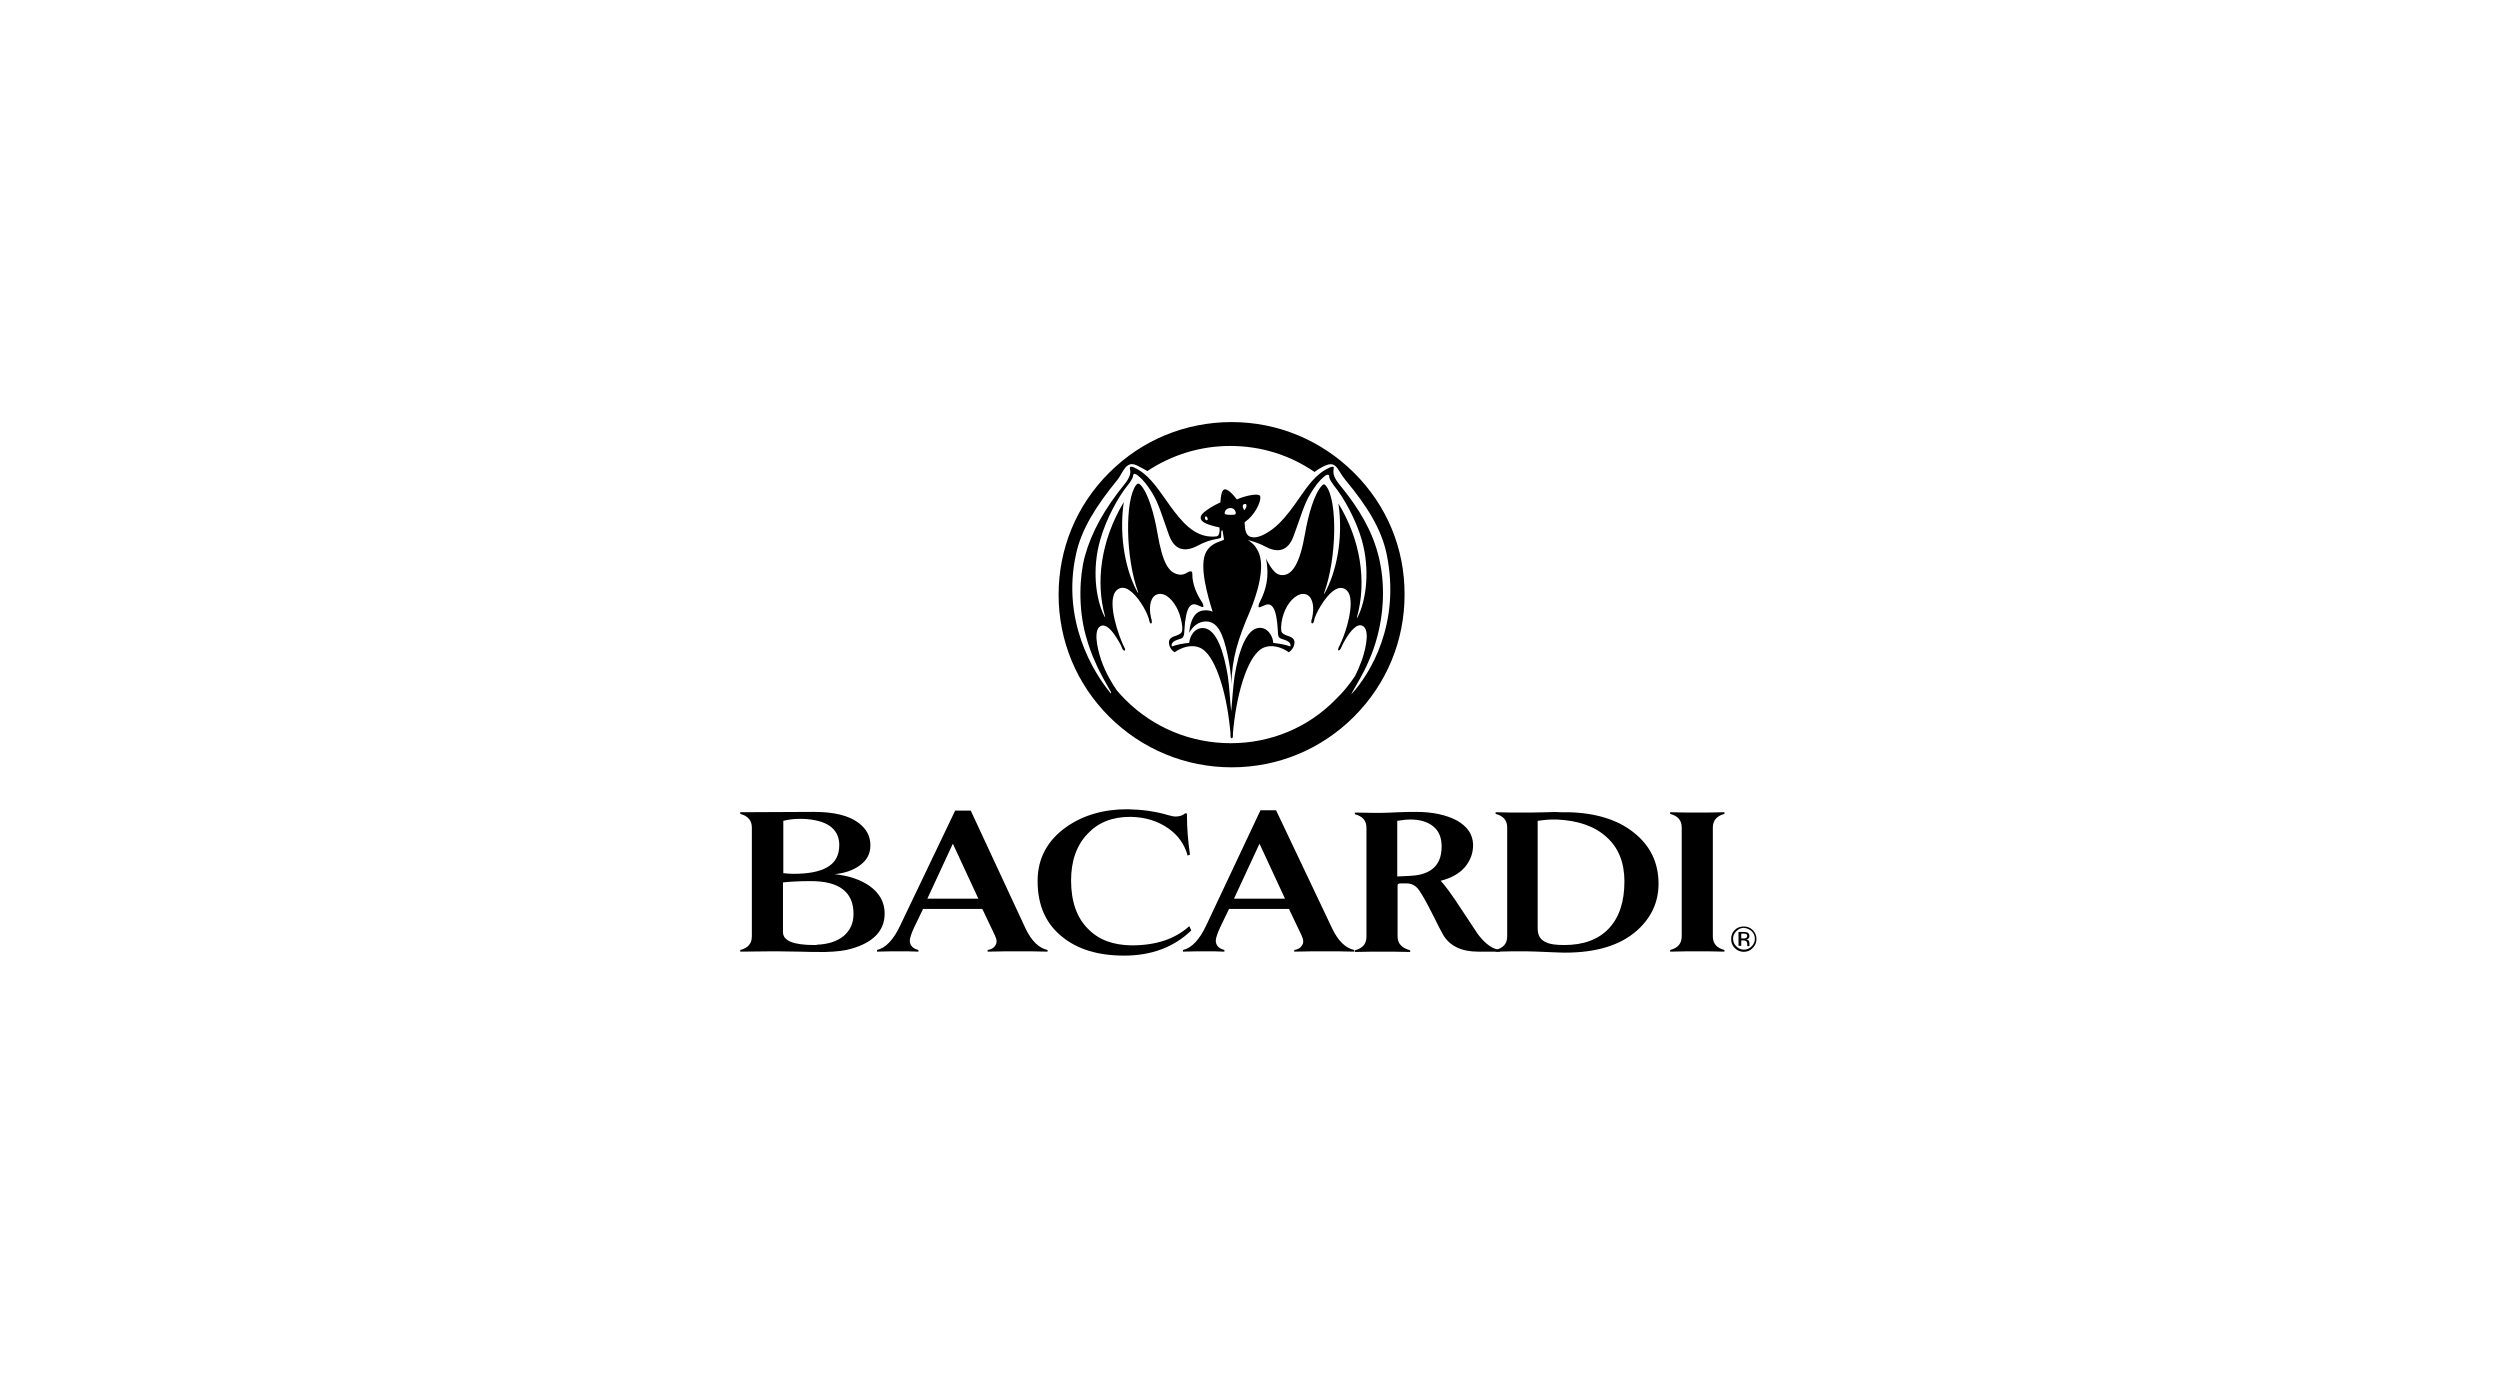 <svg width="770" height="424" viewBox="0 0 770 424" fill="none" xmlns="http://www.w3.org/2000/svg">
<path d="M251.56 290.964C255.028 290.862 257.782 289.944 259.822 288.312C261.862 286.578 262.882 284.334 262.882 281.479C262.882 274.747 258.496 271.381 249.725 271.381C245.747 271.381 242.891 271.585 241.157 271.789V287.088C241.157 289.74 244.319 291.066 250.745 291.066H251.56V290.964ZM241.259 252.819V268.933C242.279 269.035 243.299 269.137 244.319 269.137C248.807 269.137 252.274 268.526 254.62 267.2C257.272 265.772 258.496 263.426 258.496 260.264V259.958C258.292 255.164 254.62 252.513 247.277 252.207H246.257C244.625 252.207 242.891 252.411 241.259 252.819ZM228 250.677V250.167L250.235 250.065H250.745C256.864 250.065 261.454 251.187 264.412 253.43C266.86 255.266 268.083 257.51 268.083 260.366C268.083 263.018 266.962 265.058 264.616 266.69C262.576 268.118 260.128 268.933 257.068 269.239C261.556 269.749 265.126 270.973 267.879 272.911C270.939 275.155 272.469 277.909 272.469 281.377C272.469 286.68 269.001 290.25 262.27 292.188C260.332 292.8 257.68 293.106 254.314 293.208H252.682C251.255 293.208 249.011 293.208 246.155 293.106C240.851 293.004 238.097 293.004 237.995 293.004L228 293.106V292.596C230.346 291.984 231.57 290.658 231.57 288.414V254.858C231.57 252.717 230.346 251.289 228 250.677Z" fill="black"/>
<path d="M285.626 276.787H301.333L293.479 259.856L285.626 276.787ZM315.816 285.864C317.652 289.74 319.895 291.984 322.649 292.596V293.106C319.385 293.004 316.326 293.004 313.674 293.004C311.022 293.004 307.758 293.004 304.188 293.106V292.596C305.514 292.392 306.33 291.78 306.738 290.862C306.942 290.556 306.942 290.25 306.942 289.842C306.942 289.332 306.738 288.822 306.432 288.108L302.556 279.949H284.3L281.648 285.456C280.73 287.394 280.22 288.924 280.22 289.74V289.944C280.322 291.27 281.24 292.188 282.872 292.596V293.106C281.036 293.004 278.996 293.004 276.548 293.004C275.426 293.004 273.284 293.004 270.123 293.106V292.596C272.774 291.984 275.222 289.434 277.262 285.048L294.193 249.656H298.987L315.816 285.864Z" fill="black"/>
<path d="M366.914 286.578C361.611 291.678 354.777 294.33 346.21 294.33C338.254 294.33 331.829 292.392 327.137 288.516C322.139 284.538 319.589 278.827 319.589 271.483V270.973C319.691 264.242 322.649 258.836 328.361 254.756C333.562 251.084 339.886 249.249 347.128 249.249H347.434C351.717 249.351 355.797 249.86 359.877 251.084C360.693 251.288 361.407 251.492 362.121 251.492C363.243 251.492 364.263 251.186 365.078 250.472C365.282 250.574 365.486 250.574 365.588 250.574V251.39C365.588 254.96 365.894 258.938 366.506 263.222L365.792 263.528C364.874 260.162 362.937 257.306 359.877 255.164C356.511 252.818 352.737 251.696 348.352 251.594H348.046C342.538 251.594 338.254 253.328 334.99 256.796C331.625 260.264 329.891 265.16 329.891 271.177C329.891 277.603 331.625 282.6 335.092 286.068C338.356 289.434 342.742 291.066 348.352 291.168H348.657C356.001 291.168 361.917 289.23 366.302 285.252L366.914 286.578Z" fill="black"/>
<path d="M380.072 276.787H395.779L387.926 259.856L380.072 276.787ZM410.262 285.864C412.098 289.74 414.342 291.984 417.096 292.596V293.106C413.832 293.004 410.772 293.004 408.12 293.004C405.469 293.004 402.205 293.004 398.635 293.106V292.596C399.961 292.392 400.777 291.78 401.185 290.862C401.389 290.556 401.389 290.25 401.389 289.842C401.389 289.332 401.185 288.822 400.879 288.108L397.003 279.949H378.542L375.891 285.456C374.973 287.394 374.463 288.924 374.463 289.74V289.944C374.565 291.27 375.483 292.188 377.114 292.596V293.106C375.279 293.004 373.239 293.004 370.791 293.004C369.669 293.004 367.527 293.004 364.365 293.106V292.596C367.017 291.984 369.465 289.434 371.505 285.048L388.232 249.555H393.025L410.262 285.864Z" fill="black"/>
<path d="M437.085 269.443C441.776 268.424 444.02 265.568 444.02 260.672C444.02 258.02 443.204 255.98 441.47 254.552C439.736 253.124 437.391 252.411 434.433 252.411C433.005 252.411 431.679 252.615 430.353 252.819V269.953C433.311 269.851 435.555 269.749 437.085 269.443ZM430.455 272.707V288.414C430.455 290.658 431.781 291.984 434.331 292.698V293.208C430.863 293.106 427.905 293.106 425.661 293.106C423.621 293.106 420.868 293.106 417.298 293.208V292.698C419.644 292.086 420.868 290.76 420.868 288.516V254.96C420.868 252.717 419.644 251.391 417.298 250.779V250.269C421.99 250.371 424.641 250.371 425.049 250.371C426.579 250.371 428.517 250.269 430.761 250.167C432.903 250.065 434.637 250.065 436.167 250.065C441.266 250.065 445.448 250.983 448.712 252.717C451.976 254.552 453.608 257 453.71 260.06V260.264C453.71 262.814 452.894 264.956 451.262 266.996C449.528 269.035 446.978 270.463 443.714 271.279C444.938 272.503 447.182 275.563 450.242 280.255C453.71 285.456 455.443 288.21 455.647 288.312C457.687 290.862 459.727 292.29 461.971 292.596V293.106H455.239C450.14 293.106 446.57 291.372 444.53 288.006C443.918 286.986 442.796 284.742 441.062 281.275C439.532 278.215 438.207 275.869 437.187 274.339C436.167 272.809 434.841 272.095 433.311 272.095H431.373C430.659 272.095 430.455 272.299 430.455 272.707Z" fill="black"/>
<path d="M481.861 291.067C487.777 291.067 492.366 289.333 495.528 285.967C498.69 282.602 500.322 277.808 500.322 271.484C500.322 265.671 498.486 261.081 494.814 257.817C491.143 254.451 486.043 252.717 479.515 252.411H478.189C476.659 252.411 475.13 252.615 473.6 252.819V285.967C473.6 288.211 474.518 289.537 476.251 290.251C477.475 290.863 479.311 291.067 481.861 291.067ZM460.646 293.107V292.597C462.992 291.985 464.216 290.659 464.216 288.415V254.859C464.216 252.615 462.992 251.289 460.646 250.678V250.168C463.808 250.27 466.766 250.27 469.418 250.27C470.132 250.27 472.478 250.27 476.557 250.168C478.291 250.066 479.617 250.066 480.739 250.168H483.085C491.551 250.372 498.384 252.513 503.28 256.491C508.277 260.469 510.827 265.671 510.827 272.198C510.827 277.91 508.583 282.703 504.096 286.681C498.996 291.169 491.653 293.413 482.065 293.413H481.759C480.739 293.413 478.801 293.311 476.149 293.209C473.498 293.107 471.458 293.005 469.928 293.005C466.868 293.005 463.808 293.005 460.646 293.107Z" fill="black"/>
<path d="M527.554 254.858V288.414C527.554 290.658 528.778 291.984 531.123 292.596V293.106C527.656 293.004 524.8 293.004 522.76 293.004C520.72 293.004 517.966 293.004 514.396 293.106V292.596C516.742 291.984 517.966 290.658 517.966 288.414V254.858C517.966 252.614 516.742 251.288 514.396 250.676V250.167C517.864 250.268 520.72 250.269 522.76 250.269C524.8 250.269 527.656 250.268 531.123 250.167V250.676C528.778 251.288 527.554 252.716 527.554 254.858Z" fill="black"/>
<path d="M371.789 160.224C371.569 160.297 371.274 160.15 371.201 159.856C371.054 159.562 371.127 159.194 371.274 159.121C371.421 158.974 371.642 159.047 371.863 159.415C372.01 159.856 372.01 160.15 371.789 160.224ZM416.353 213.465C417.309 211.774 420.324 206.7 421.427 203.905C422.604 201.331 423.56 198.61 424.295 195.743C426.428 187.359 426.501 178.902 424.589 171.255C422.751 163.901 419 157.062 412.455 149.12C410.985 147.281 410.47 145.884 410.764 144.487C410.838 144.119 410.838 143.899 410.691 143.825C410.543 143.752 410.176 143.678 409.44 144.046C405.469 145.811 402.822 149.561 400.028 153.606C398.263 156.179 396.351 158.827 393.997 161.18C391.644 163.533 387.232 166.548 384.732 165.151C383.849 164.636 383.408 163.386 383.335 161.033V160.886L383.408 160.812C386.497 158.606 388.188 154.929 388.188 153.311C388.188 153.091 388.188 152.944 388.114 152.797C388.041 152.65 387.967 152.576 387.82 152.502C386.644 151.988 383.114 152.87 381.128 153.753L380.981 153.826L380.834 153.679C379.143 151.473 377.819 150.517 377.084 150.738C376.643 150.885 376.054 151.62 375.907 154.562V154.709L375.76 154.782C374.657 155.297 373.701 155.812 372.745 156.4C370.539 157.797 369.73 158.68 369.804 159.562C369.877 160.371 370.613 161.401 375.466 162.43L375.613 162.504V162.651C375.687 163.386 375.613 164.121 375.393 164.563C375.245 165.004 375.025 165.151 374.584 165.224C370.98 165.592 367.892 164.268 364.73 161.106C362.523 158.827 360.685 156.253 358.994 153.826C356.126 149.782 353.478 145.884 349.287 143.972C348.772 143.752 348.257 143.678 348.11 143.825C347.963 143.972 347.963 144.193 348.037 144.56C348.404 145.811 347.816 147.281 346.419 149.046C340.095 156.841 336.197 163.901 334.138 171.328C332.52 177.211 332.005 187.065 334.432 195.816C335.241 198.758 336.197 201.478 337.374 203.979C338.477 206.773 341.345 211.7 342.227 213.244L342.154 213.612C336.638 206.994 326.931 191.036 331.417 170.666C333.108 162.871 337.668 155.738 344.213 147.723C345.904 145.59 346.713 141.766 350.096 143.31C351.272 143.899 352.375 144.487 353.405 145.075C360.906 140.075 369.73 137.354 378.922 137.354C388.335 137.354 397.307 140.148 404.881 145.369C405.543 144.855 406.278 144.34 407.161 143.899C411.72 141.398 411.573 144.413 414.367 147.796C421.133 155.959 425.472 162.945 427.089 170.666C431.502 192.139 421.942 207.656 416.279 213.759L416.353 213.465ZM379.069 228.908C366.789 228.908 355.243 224.128 346.639 215.524C345.757 214.642 344.874 213.686 343.992 212.656C342.742 210.818 340.609 207.509 339.139 203.243C337.668 198.831 336.859 193.757 339.065 192.801C340.536 192.139 342.448 193.757 344.727 197.802C345.169 198.61 345.463 199.125 345.61 199.64L345.757 199.934C345.83 200.155 346.051 200.302 346.198 200.375C346.272 200.375 346.345 200.375 346.419 200.375C346.639 200.228 346.566 199.787 346.345 199.493C346.051 198.905 345.83 198.463 345.463 197.581C343.477 192.727 340.683 183.094 344.727 181.256C345.389 180.961 346.051 180.961 346.86 181.256C349.434 182.285 352.155 186.477 353.331 189.198C353.772 190.301 353.92 190.742 353.993 191.257L354.067 191.477C354.14 191.698 354.214 191.919 354.361 191.992C354.434 192.066 354.508 192.066 354.581 191.992C354.802 191.919 354.802 191.477 354.728 191.11V191.036C354.581 190.448 354.434 190.08 354.287 188.977C353.92 186.403 354.508 183.535 356.567 183.021C359.141 182.359 361.494 185.153 362.744 187.8C363.479 189.345 363.994 191.477 364.141 193.095C364.141 193.316 364.141 193.463 364.141 193.683C364.141 194.566 363.921 195.007 363.185 195.375C362.818 195.595 362.376 195.743 361.935 195.89C361.567 196.037 361.273 196.11 361.053 196.257C360.244 196.699 360.023 197.287 360.023 197.875C360.023 198.316 360.17 198.758 360.317 199.199C360.759 200.155 361.273 200.596 361.788 200.89C363.847 199.419 367.083 198.243 369.877 199.64C373.922 201.699 377.525 211.627 378.849 224.349C378.996 225.452 378.996 226.114 378.996 226.702C378.996 226.996 379.069 227.217 379.143 227.29C379.216 227.364 379.29 227.364 379.364 227.364C379.437 227.364 379.511 227.364 379.584 227.29C379.658 227.217 379.731 226.996 379.731 226.702C379.731 226.114 379.731 225.525 379.878 224.349C381.202 211.627 384.805 201.699 388.85 199.64C391.644 198.243 394.88 199.419 396.939 200.89C397.454 200.596 397.969 200.081 398.41 199.199C398.557 198.831 398.704 198.316 398.704 197.875C398.704 197.287 398.483 196.699 397.674 196.257C397.454 196.11 397.086 196.037 396.792 195.89C396.351 195.743 395.909 195.595 395.542 195.375C394.806 195.007 394.586 194.639 394.586 193.61C394.586 193.463 394.586 193.316 394.586 193.095C394.659 191.33 395.101 189.492 395.836 187.874C397.307 184.565 400.028 182.432 402.087 183.021C404.146 183.535 404.734 186.403 404.366 188.977C404.219 190.007 404.146 190.374 403.925 191.036V191.11C403.852 191.477 403.852 191.919 404.072 191.992C404.146 191.992 404.219 191.992 404.293 191.992C404.44 191.919 404.587 191.698 404.66 191.477L404.734 191.183C404.808 190.668 404.955 190.154 405.396 189.198C406.499 186.697 410.543 179.858 413.926 181.256C414.662 181.55 415.176 182.138 415.544 182.947C416.941 186.403 414.882 193.757 413.191 197.507C412.823 198.39 412.602 198.831 412.308 199.419C412.161 199.787 412.014 200.155 412.235 200.302C412.308 200.375 412.382 200.375 412.455 200.302C412.602 200.228 412.75 200.081 412.897 199.861L413.044 199.566C413.264 199.125 413.485 198.537 413.926 197.728C416.206 193.683 418.118 192.066 419.589 192.727C421.795 193.683 420.986 198.758 419.515 203.17C418.853 205.008 418.118 206.7 417.382 208.17C415.691 210.744 413.706 213.171 411.426 215.377C402.896 224.128 391.35 228.908 379.069 228.908ZM382.82 155.591C382.967 155.223 383.702 155.076 383.849 155.37C384.07 155.665 383.776 156.768 383.187 157.135C382.82 156.4 382.673 155.959 382.82 155.591ZM377.231 157.724C377.378 157.135 377.966 156.473 378.996 156.473C380.025 156.473 380.467 157.209 380.614 157.797C380.687 158.238 380.467 158.459 380.172 158.533C379.658 158.606 378.334 158.606 377.672 158.459C377.157 158.312 377.157 158.165 377.231 157.724ZM373.481 188.389C372.598 188.021 371.863 187.874 370.613 188.021C368.039 188.315 366.568 190.963 366.274 194.934C367.377 192.875 369.142 191.404 371.495 191.404C374.878 191.477 376.643 194.713 378.113 201.773C378.849 205.155 379.143 207.876 379.29 210.744C379.364 202.876 381.423 196.551 384.879 188.536C387.306 182.8 389.806 174.417 387.526 169.857C386.423 167.651 385.541 167.21 384.364 166.328C385.982 166.769 387.6 167.21 389.953 168.46C393.777 170.446 396.792 169.563 398.41 165.151C400.616 159.268 401.572 155.37 403.704 151.914C405.102 149.708 406.205 148.09 407.97 146.693C408.411 146.325 408.852 146.105 409.146 146.252C409.44 146.399 409.367 146.693 409.44 147.134C409.587 147.723 410.102 148.531 410.911 149.635C413.706 153.017 417.603 159.856 419.441 166.328C422.015 175.446 420.839 184.712 418.191 190.007C418.044 190.374 417.824 190.374 417.971 190.007C420.986 179.05 419.074 166.328 412.235 155.076C413.853 166.107 411.426 176.696 407.97 182.726C407.823 182.947 407.749 182.873 407.823 182.653C411.72 172.063 412.014 154.12 408.411 149.635C407.97 149.046 407.675 149.046 407.234 149.487C404.881 151.841 402.969 158.385 401.94 164.416C400.322 173.828 397.969 176.623 395.689 177.064C394.586 177.285 393.483 176.99 392.674 176.182C391.791 175.373 390.762 173.828 389.953 172.063C391.056 177.799 389.879 181.77 388.041 185.374C387.673 186.109 387.526 186.844 387.673 186.992C387.82 187.139 388.262 186.992 389.218 186.55C390.468 185.888 391.35 186.036 392.086 187.065C392.894 188.168 393.409 190.963 393.556 193.978C393.63 196.037 393.703 196.478 394.953 196.846C396.277 197.213 397.748 197.802 397.454 199.125C395.983 198.537 393.63 198.169 392.159 198.022C392.086 196.037 390.468 193.095 387.673 193.389C383.849 193.831 381.496 200.522 380.246 208.317C379.731 211.847 379.584 215.23 379.216 219.127C378.775 215.377 378.702 211.847 378.187 208.391C376.937 200.596 374.657 193.904 370.833 193.463C367.965 193.169 366.421 195.963 366.274 198.022C364.877 198.096 362.376 198.537 360.906 199.125C360.538 197.654 362.303 197.14 363.479 196.772C364.656 196.478 364.73 195.595 364.803 193.978C364.95 190.963 365.465 188.095 366.274 186.992C366.936 186.109 367.745 185.815 369.068 186.477C370.024 186.918 370.465 187.065 370.613 186.918C370.76 186.771 370.539 185.962 370.171 185.374C368.701 183.241 367.156 179.932 367.23 176.623C367.23 175.667 366.347 175.961 365.833 176.255C365.171 176.696 364.141 177.211 362.891 176.917C359.876 176.329 358.038 173.24 356.493 164.195C355.464 158.165 353.552 151.62 351.199 149.267C350.757 148.826 350.39 148.826 349.949 149.34C346.419 153.9 346.639 171.769 350.537 182.359C350.61 182.579 350.537 182.653 350.39 182.432C346.933 176.402 344.507 165.666 346.125 154.635C338.844 166.842 337.521 179.491 340.315 189.712C340.462 190.154 340.242 190.08 340.094 189.712C337.447 184.344 336.271 175.152 338.918 166.107C340.756 159.636 344.58 152.797 347.375 149.414C348.257 148.311 348.772 147.355 348.919 146.914C349.066 146.546 348.919 146.252 349.213 146.031C349.434 145.811 350.022 146.105 350.463 146.472C352.302 147.943 353.405 149.487 354.802 151.694C356.935 155.15 357.964 159.047 360.097 164.93C361.715 169.269 364.656 170.151 368.554 168.239C371.201 166.842 372.525 166.401 374.951 165.96C375.54 165.886 375.907 165.739 376.054 165.592C376.128 165.445 376.128 165.151 376.128 164.416C376.128 164.048 376.128 163.754 376.201 163.533C376.275 163.239 376.496 163.239 376.569 163.533C376.716 164.268 376.79 165.004 376.937 165.813C377.01 166.18 377.01 166.254 376.643 166.401C374.216 167.21 372.672 168.019 371.569 169.857C369.068 174.049 372.157 184.124 373.481 188.389ZM417.015 145.59C406.94 135.589 393.556 130 379.364 130C365.097 130 351.713 135.515 341.639 145.59C331.564 155.591 326.049 168.975 326.049 183.168C326.049 197.36 331.564 210.671 341.639 220.745C351.713 230.746 365.097 236.335 379.364 236.335C393.556 236.335 406.94 230.82 417.015 220.745C427.089 210.671 432.605 197.36 432.605 183.168C432.678 168.975 427.163 155.665 417.015 145.59Z" fill="black"/>
<path d="M535.547 291.316H536.302V289.638H536.89C537.309 289.638 537.561 289.722 537.729 289.806C537.98 289.974 538.148 290.31 538.148 290.813V291.149V291.316C538.148 291.316 538.148 291.316 538.148 291.4H538.819V291.316C538.819 291.316 538.819 291.232 538.819 291.065C538.819 290.981 538.819 290.813 538.819 290.729V290.394C538.819 290.142 538.736 289.974 538.568 289.722C538.4 289.471 538.148 289.387 537.813 289.303C538.064 289.303 538.316 289.219 538.4 289.135C538.652 288.967 538.819 288.716 538.819 288.296C538.819 287.793 538.568 287.373 538.148 287.205C537.897 287.121 537.561 287.038 536.974 287.038H535.463V291.316H535.547ZM537.645 288.967C537.477 289.051 537.225 289.051 536.974 289.051H536.302V287.541H536.974C537.393 287.541 537.729 287.625 537.897 287.709C538.064 287.793 538.148 288.044 538.148 288.296C538.064 288.632 537.98 288.883 537.645 288.967ZM539.826 286.45C539.071 285.695 538.148 285.36 537.058 285.36C535.967 285.36 535.044 285.695 534.289 286.45C533.534 287.205 533.198 288.128 533.198 289.219C533.198 290.31 533.534 291.232 534.289 291.988C535.044 292.743 535.967 293.162 537.058 293.162C538.148 293.162 539.071 292.827 539.826 291.988C540.581 291.232 541.001 290.31 541.001 289.219C541.001 288.128 540.581 287.205 539.826 286.45ZM539.491 286.786C540.162 287.457 540.497 288.212 540.497 289.135C540.497 290.058 540.162 290.813 539.491 291.484C538.819 292.155 538.064 292.491 537.141 292.491C536.219 292.491 535.464 292.155 534.792 291.484C534.121 290.813 533.786 290.058 533.786 289.135C533.786 288.212 534.121 287.457 534.792 286.786C535.464 286.115 536.219 285.779 537.141 285.779C537.98 285.863 538.819 286.199 539.491 286.786Z" fill="black"/>
</svg>
